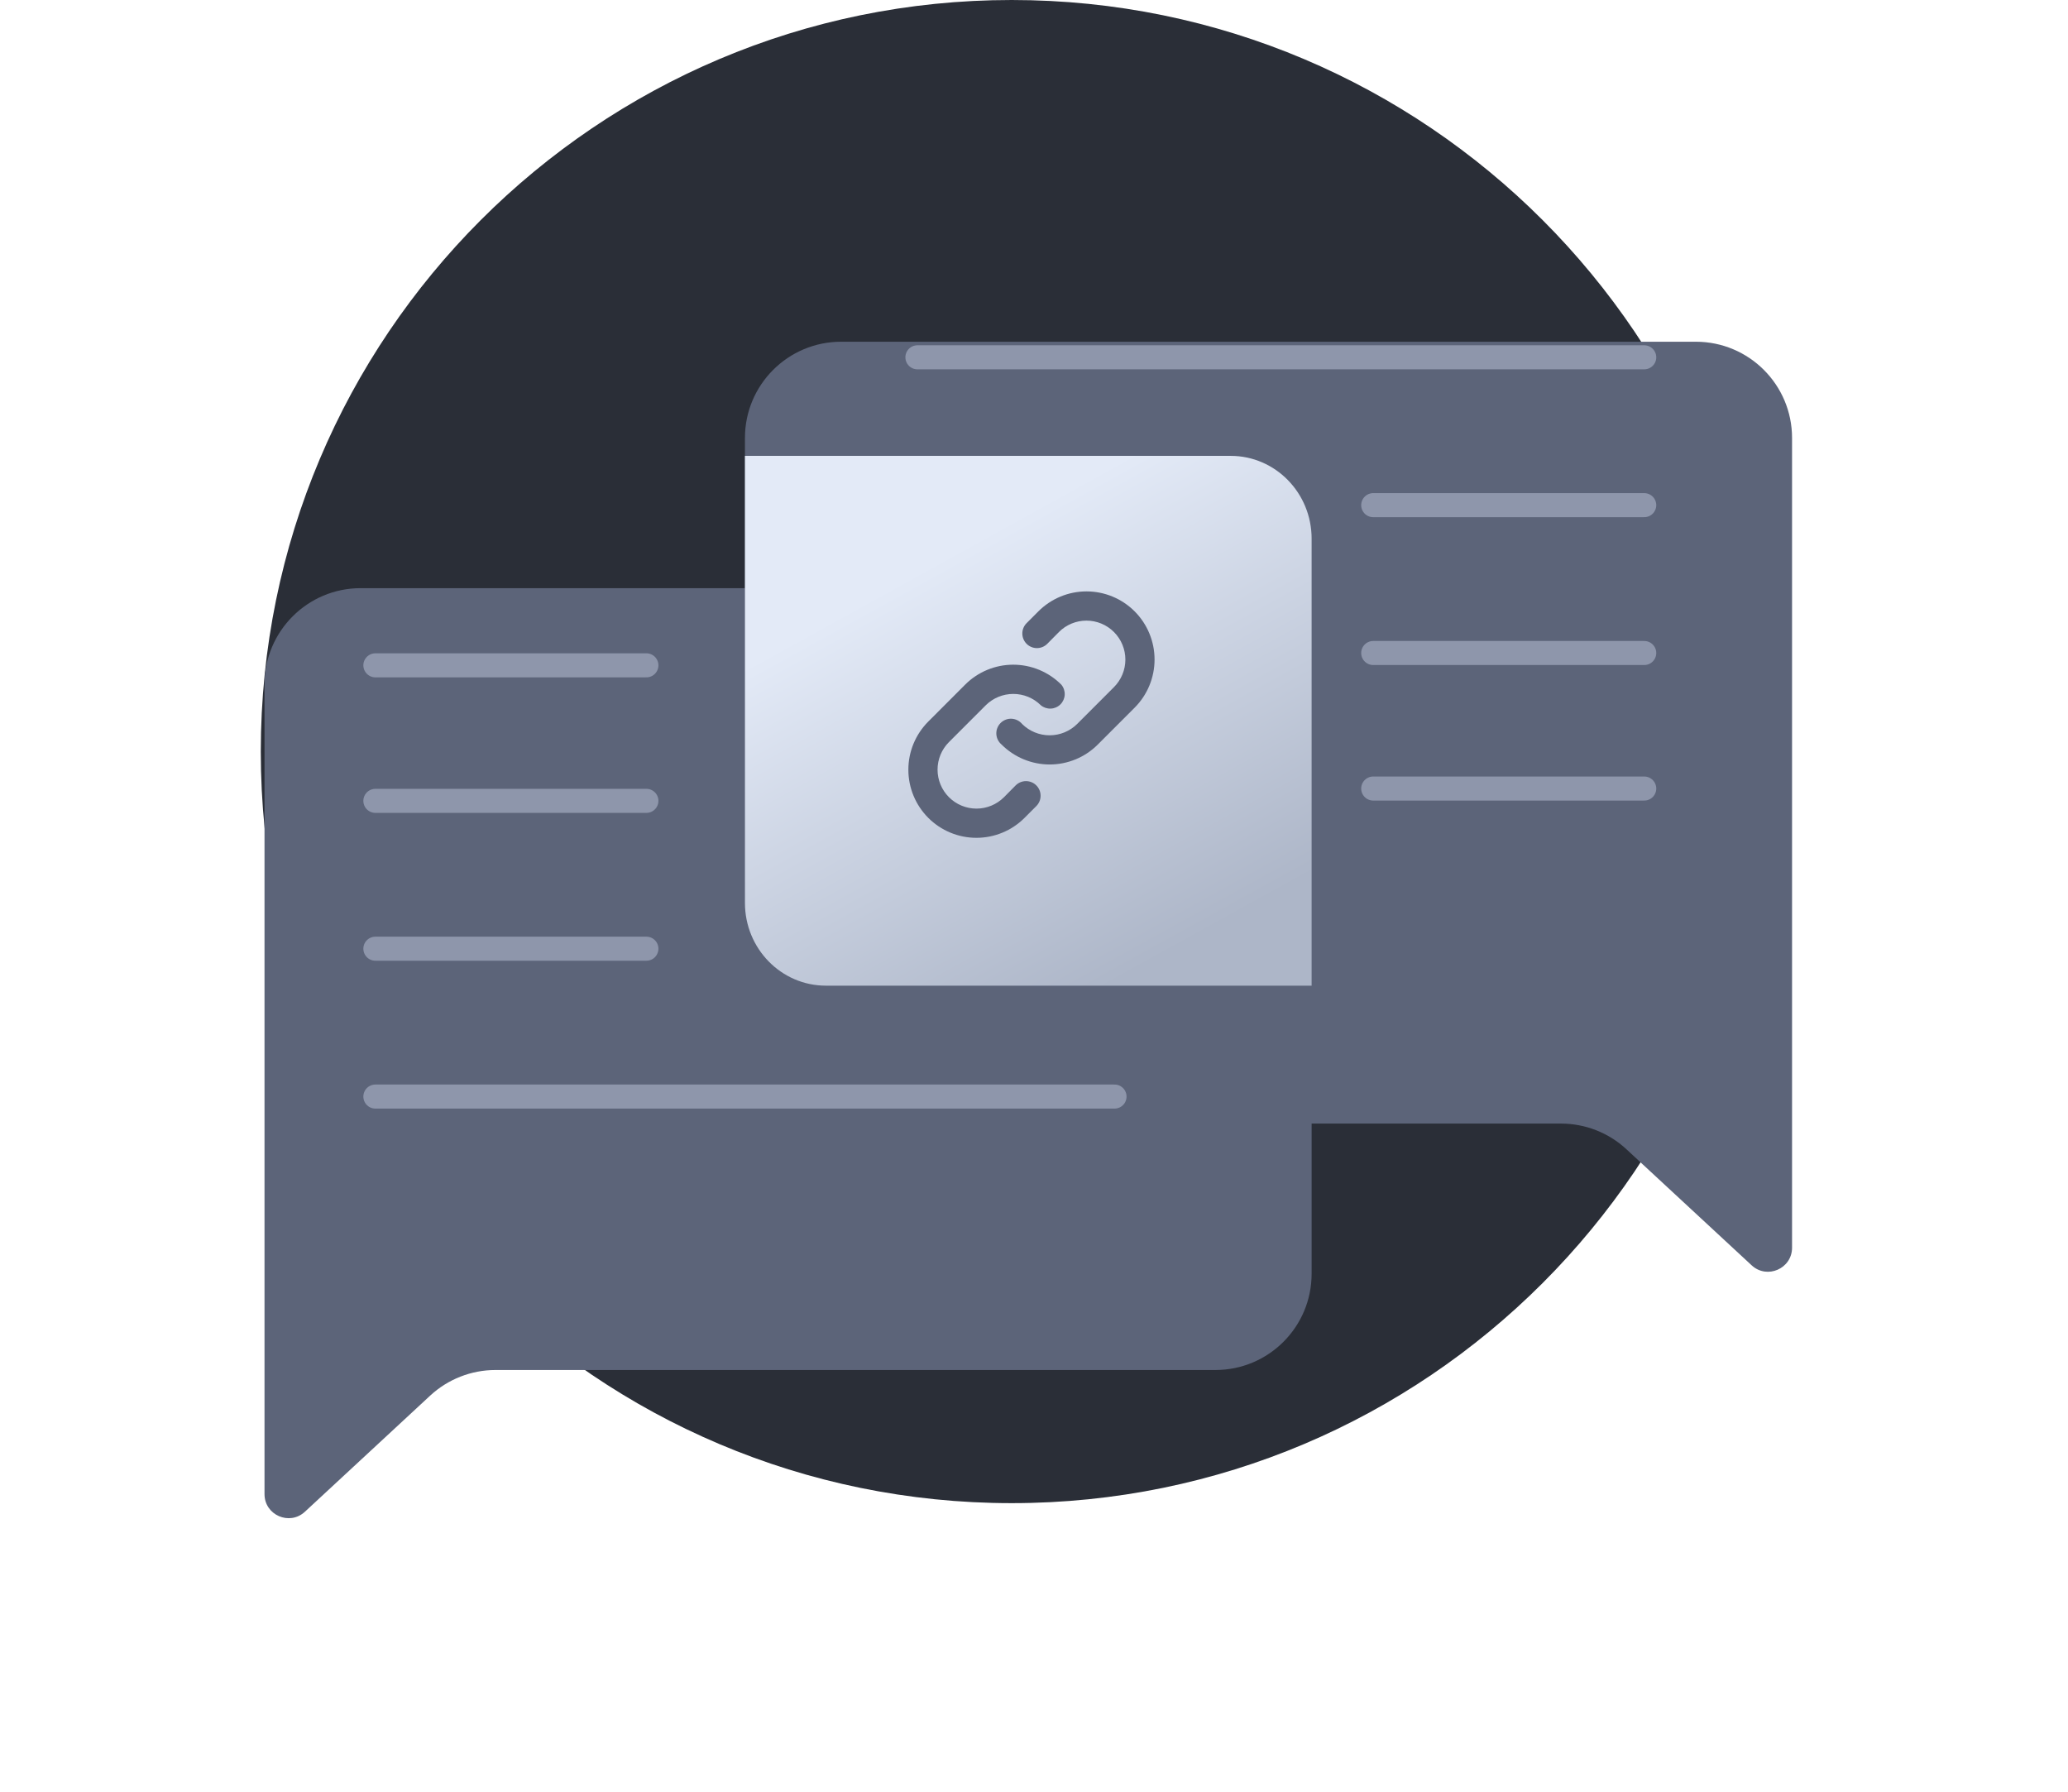 <svg width="172" height="149" viewBox="0 0 172 149" fill="none" xmlns="http://www.w3.org/2000/svg">
<path d="M84.145 125C118.638 125 146.6 97.018 146.6 62.5C146.6 27.982 118.638 0 84.145 0C49.652 0 21.69 27.982 21.69 62.5C21.69 97.018 49.652 125 84.145 125Z" fill="#2A2E37"/>
<g filter="url(#filter0_d_111_2301)">
<path d="M22 45.91C22 41.492 25.582 37.91 30 37.91H101.09C105.508 37.91 109.09 41.492 109.09 45.91V94.928C109.09 99.346 105.508 102.928 101.09 102.928H41.215C39.199 102.928 37.256 103.69 35.777 105.06L25.359 114.715C24.079 115.901 22 114.993 22 113.248V45.91Z" fill="#5C6479"/>
</g>
<g filter="url(#filter1_d_111_2301)">
<path d="M149.049 25.418C149.049 21 145.467 17.418 141.049 17.418H69.959C65.54 17.418 61.959 21 61.959 25.418V74.436C61.959 78.854 65.54 82.436 69.959 82.436H129.834C131.85 82.436 133.792 83.198 135.271 84.568L145.689 94.223C146.97 95.409 149.049 94.501 149.049 92.756V25.418Z" fill="#5C6479"/>
</g>
<path d="M109.09 81.967V44.794C109.09 40.992 106.076 37.91 102.357 37.91H61.959V75.083C61.959 78.885 64.974 81.967 68.692 81.967H109.09Z" fill="url(#paint0_linear_111_2301)"/>
<path d="M76.303 29.713H136.754" stroke="#8E96AB" stroke-width="2" stroke-linecap="round"/>
<path d="M92.697 91.189H31.221" stroke="#8E96AB" stroke-width="2" stroke-linecap="round"/>
<path d="M114.213 42.008H136.754" stroke="#8E96AB" stroke-width="2" stroke-linecap="round"/>
<path d="M53.762 78.893H31.221" stroke="#8E96AB" stroke-width="2" stroke-linecap="round"/>
<path d="M114.213 54.303H136.754" stroke="#8E96AB" stroke-width="2" stroke-linecap="round"/>
<path d="M53.762 66.598H31.221" stroke="#8E96AB" stroke-width="2" stroke-linecap="round"/>
<path d="M114.213 65.574H136.754" stroke="#8E96AB" stroke-width="2" stroke-linecap="round"/>
<path d="M53.762 55.328H31.221" stroke="#8E96AB" stroke-width="2" stroke-linecap="round"/>
<path d="M94.37 58.85L91.307 61.914C90.782 62.44 90.158 62.858 89.471 63.142C88.784 63.427 88.048 63.574 87.305 63.574C86.561 63.574 85.826 63.427 85.139 63.142C84.452 62.858 83.828 62.44 83.302 61.914C83.173 61.806 83.067 61.673 82.992 61.522C82.917 61.37 82.875 61.205 82.867 61.037C82.859 60.868 82.887 60.7 82.948 60.543C83.009 60.386 83.102 60.243 83.221 60.123C83.34 60.004 83.483 59.911 83.64 59.85C83.797 59.789 83.965 59.761 84.134 59.769C84.302 59.777 84.467 59.82 84.618 59.895C84.769 59.97 84.903 60.075 85.011 60.205C85.62 60.809 86.442 61.147 87.3 61.147C88.157 61.147 88.98 60.809 89.589 60.205L92.651 57.141C93.258 56.533 93.6 55.709 93.6 54.85C93.6 53.99 93.258 53.166 92.651 52.559C92.044 51.951 91.221 51.61 90.362 51.61C89.504 51.61 88.68 51.951 88.073 52.559L87.103 53.54C86.875 53.768 86.566 53.896 86.244 53.896C85.921 53.896 85.612 53.768 85.385 53.54C85.157 53.312 85.029 53.003 85.029 52.68C85.029 52.358 85.157 52.048 85.385 51.821L86.365 50.839C87.426 49.777 88.866 49.18 90.367 49.18C91.868 49.18 93.308 49.777 94.37 50.839C95.431 51.902 96.027 53.342 96.027 54.845C96.027 56.347 95.431 57.788 94.37 58.85ZM84.475 65.313L83.505 66.294C82.897 66.901 82.074 67.243 81.216 67.243C80.357 67.243 79.533 66.901 78.926 66.294C78.319 65.686 77.978 64.862 77.978 64.003C77.978 63.144 78.319 62.32 78.926 61.712L81.989 58.648C82.598 58.044 83.421 57.706 84.278 57.706C85.135 57.706 85.958 58.044 86.567 58.648C86.8 58.841 87.096 58.941 87.398 58.927C87.701 58.913 87.987 58.787 88.201 58.573C88.415 58.359 88.541 58.072 88.555 57.77C88.568 57.468 88.469 57.171 88.275 56.938C87.75 56.411 87.126 55.993 86.44 55.707C85.753 55.422 85.016 55.275 84.273 55.275C83.529 55.275 82.793 55.422 82.106 55.707C81.419 55.993 80.795 56.411 80.27 56.938L77.208 60.003C76.147 61.065 75.55 62.506 75.55 64.008C75.55 65.51 76.147 66.951 77.208 68.013C78.27 69.076 79.709 69.672 81.21 69.672C82.712 69.672 84.151 69.076 85.213 68.013L86.193 67.032C86.421 66.804 86.549 66.495 86.549 66.172C86.549 65.85 86.421 65.541 86.193 65.313C85.965 65.085 85.656 64.957 85.334 64.957C85.012 64.957 84.703 65.085 84.475 65.313Z" fill="#5C6479"/>
<defs>
<filter id="filter0_d_111_2301" x="0" y="26.91" width="131.09" height="121.342" filterUnits="userSpaceOnUse" color-interpolation-filters="sRGB">
<feFlood flood-opacity="0" result="BackgroundImageFix"/>
<feColorMatrix in="SourceAlpha" type="matrix" values="0 0 0 0 0 0 0 0 0 0 0 0 0 0 0 0 0 0 127 0" result="hardAlpha"/>
<feOffset dy="11"/>
<feGaussianBlur stdDeviation="11"/>
<feColorMatrix type="matrix" values="0 0 0 0 0 0 0 0 0 0 0 0 0 0 0 0 0 0 0.27 0"/>
<feBlend mode="normal" in2="BackgroundImageFix" result="effect1_dropShadow_111_2301"/>
<feBlend mode="normal" in="SourceGraphic" in2="effect1_dropShadow_111_2301" result="shape"/>
</filter>
<filter id="filter1_d_111_2301" x="39.959" y="6.418" width="131.09" height="121.342" filterUnits="userSpaceOnUse" color-interpolation-filters="sRGB">
<feFlood flood-opacity="0" result="BackgroundImageFix"/>
<feColorMatrix in="SourceAlpha" type="matrix" values="0 0 0 0 0 0 0 0 0 0 0 0 0 0 0 0 0 0 127 0" result="hardAlpha"/>
<feOffset dy="11"/>
<feGaussianBlur stdDeviation="11"/>
<feColorMatrix type="matrix" values="0 0 0 0 0 0 0 0 0 0 0 0 0 0 0 0 0 0 0.27 0"/>
<feBlend mode="normal" in2="BackgroundImageFix" result="effect1_dropShadow_111_2301"/>
<feBlend mode="normal" in="SourceGraphic" in2="effect1_dropShadow_111_2301" result="shape"/>
</filter>
<linearGradient id="paint0_linear_111_2301" x1="72.77" y1="49.475" x2="91.085" y2="82.645" gradientUnits="userSpaceOnUse">
<stop stop-color="#E3EAF7"/>
<stop offset="1" stop-color="#ADB6C8"/>
</linearGradient>
</defs>
</svg>
